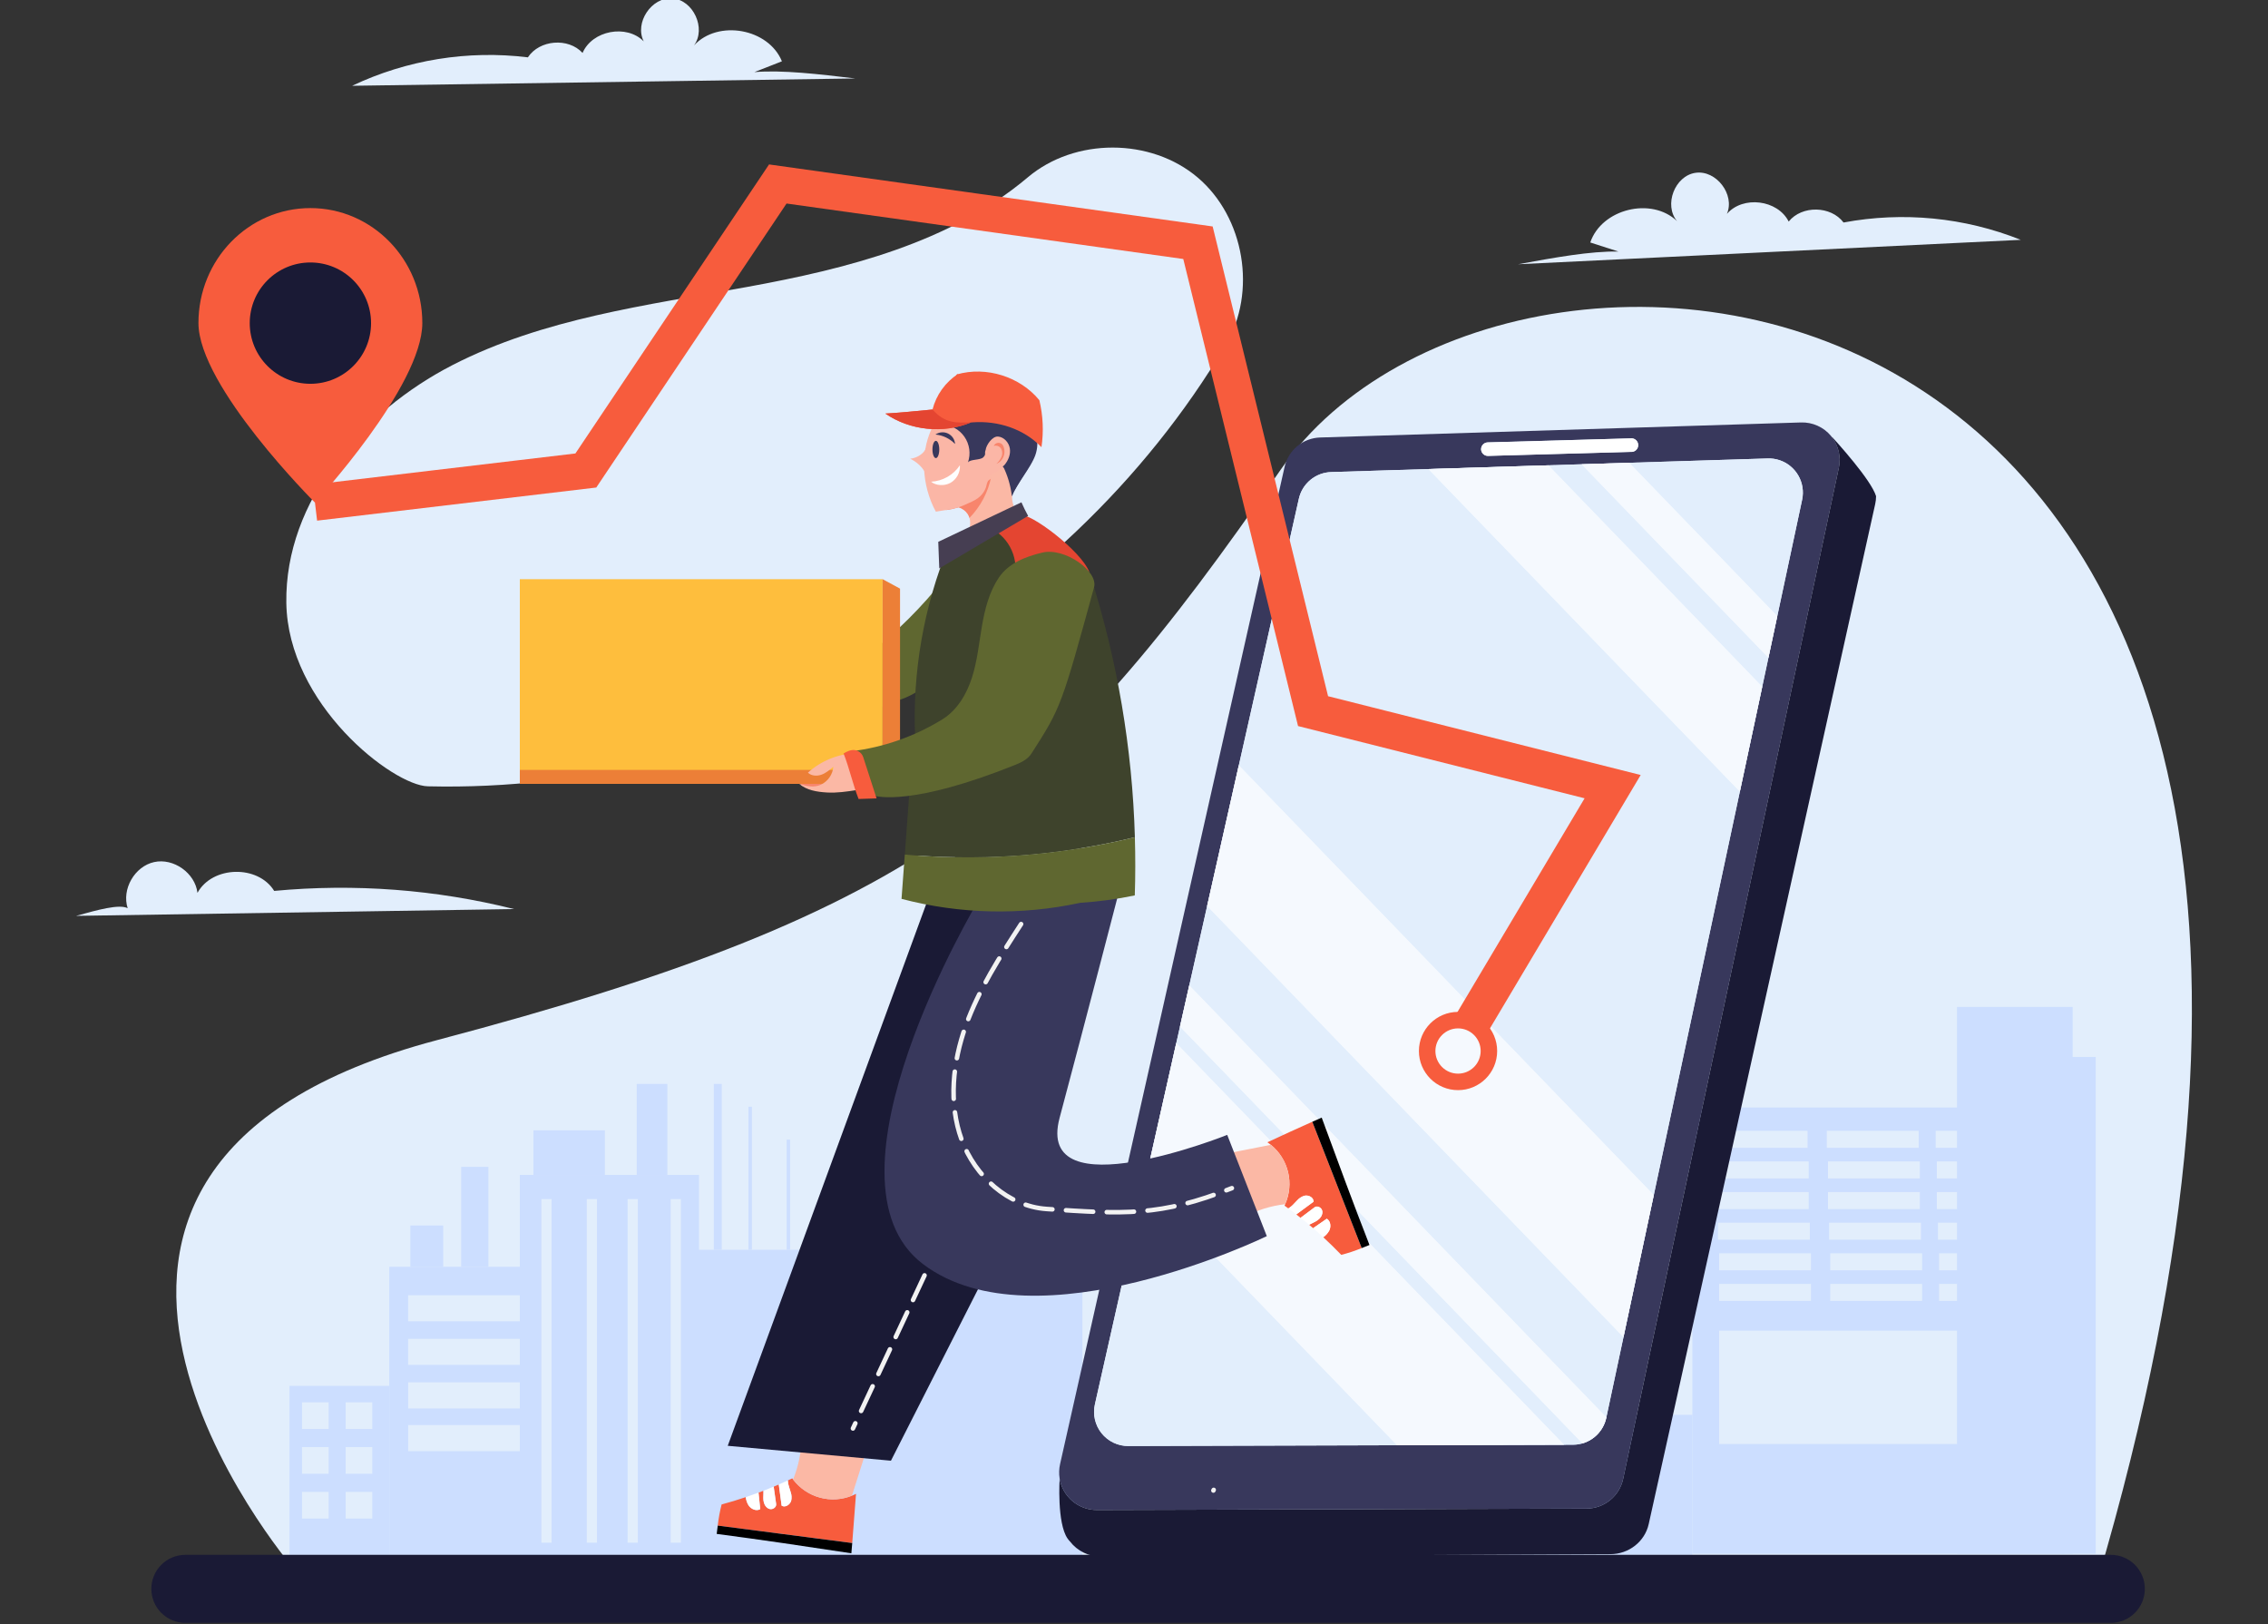 <svg width="500" height="358" viewBox="0 0 500 358" fill="none" xmlns="http://www.w3.org/2000/svg">
<rect x="0" y="0" width="500" height="358" fill="#333333" stroke="none"/>
<g clip-path="url(#clip0_780_703)">
<path d="M64.597 345.602C64.597 345.602 -10.735 257.565 96.382 229.28C203.5 200.995 231.725 176.792 282.365 103.5C333.005 30.207 550.887 49.81 462.26 349L64.597 345.602Z" fill="#E2EEFC"/>
<path d="M94.31 173.337C164.53 175.032 234.327 136.425 270.207 76.043C277.135 64.382 274.377 47.895 264.032 39.125C253.687 30.355 236.97 30.332 226.602 39.078C209.44 53.55 186.682 59.255 164.602 63.275C142.522 67.295 119.737 70.215 99.77 80.475C79.802 90.735 62.81 110.4 63.122 132.847C63.435 155.295 86.635 173.152 94.31 173.337Z" fill="#E2EEFC"/>
<path d="M455.097 244.132H373.097V342.505H455.097V244.132Z" fill="#CCDEFF"/>
<path d="M398.492 249.282H378.242V253.032H398.492V249.282Z" fill="#E2EEFC"/>
<path d="M422.992 249.282H402.742V253.032H422.992V249.282Z" fill="#E2EEFC"/>
<path d="M446.992 249.282H426.742V253.032H446.992V249.282Z" fill="#E2EEFC"/>
<path d="M398.742 256.032H378.492V259.782H398.742V256.032Z" fill="#E2EEFC"/>
<path d="M423.242 256.032H402.992V259.782H423.242V256.032Z" fill="#E2EEFC"/>
<path d="M447.242 256.032H426.992V259.782H447.242V256.032Z" fill="#E2EEFC"/>
<path d="M398.742 262.782H378.492V266.532H398.742V262.782Z" fill="#E2EEFC"/>
<path d="M423.242 262.782H402.992V266.532H423.242V262.782Z" fill="#E2EEFC"/>
<path d="M447.242 262.782H426.992V266.532H447.242V262.782Z" fill="#E2EEFC"/>
<path d="M398.992 269.532H378.742V273.282H398.992V269.532Z" fill="#E2EEFC"/>
<path d="M423.492 269.532H403.242V273.282H423.492V269.532Z" fill="#E2EEFC"/>
<path d="M447.492 269.532H427.242V273.282H447.492V269.532Z" fill="#E2EEFC"/>
<path d="M399.242 276.282H378.992V280.032H399.242V276.282Z" fill="#E2EEFC"/>
<path d="M423.742 276.282H403.492V280.032H423.742V276.282Z" fill="#E2EEFC"/>
<path d="M447.742 276.282H427.492V280.032H447.742V276.282Z" fill="#E2EEFC"/>
<path d="M399.242 283.032H378.992V286.782H399.242V283.032Z" fill="#E2EEFC"/>
<path d="M423.742 283.032H403.492V286.782H423.742V283.032Z" fill="#E2EEFC"/>
<path d="M447.742 283.032H427.492V286.782H447.742V283.032Z" fill="#E2EEFC"/>
<path d="M447.742 293.32H378.992V318.32H447.742V293.32Z" fill="#E2EEFC"/>
<path d="M456.935 221.97H431.435V342.507H456.935V221.97Z" fill="#CCDEFF"/>
<path d="M462.025 233.005H454.525V342.505H462.025V233.005Z" fill="#CCDEFF"/>
<path d="M125.325 279.257H85.825V342.757H125.325V279.257Z" fill="#CCDEFF"/>
<path d="M119.342 285.53H89.967V291.28H119.342V285.53Z" fill="#E2EEFC"/>
<path d="M119.342 295.132H89.967V300.882H119.342V295.132Z" fill="#E2EEFC"/>
<path d="M119.357 304.735H89.982V310.485H119.357V304.735Z" fill="#E2EEFC"/>
<path d="M119.357 314.145H89.982V319.895H119.357V314.145Z" fill="#E2EEFC"/>
<path d="M154.1 259.007H114.6V342.757H154.1V259.007Z" fill="#CCDEFF"/>
<path d="M238.627 275.507H150.35V342.757H238.627V275.507Z" fill="#CCDEFF"/>
<path d="M85.825 305.507H63.825V342.757H85.825V305.507Z" fill="#CCDEFF"/>
<path d="M165.76 243.972H165.01V275.507H165.76V243.972Z" fill="#CCDEFF"/>
<path d="M174.18 251.232H173.43V275.507H174.18V251.232Z" fill="#CCDEFF"/>
<path d="M159.112 238.94H157.362V275.507H159.112V238.94Z" fill="#CCDEFF"/>
<path d="M97.715 270.155H90.465V279.257H97.715V270.155Z" fill="#CCDEFF"/>
<path d="M133.352 249.172H117.602V259.007H133.352V249.172Z" fill="#CCDEFF"/>
<path d="M147.127 238.94H140.377V259.007H147.127V238.94Z" fill="#CCDEFF"/>
<path d="M107.67 257.225H101.67V279.26H107.67V257.225Z" fill="#CCDEFF"/>
<path d="M72.45 309.132H66.575V315.007H72.45V309.132Z" fill="#E2EEFC"/>
<path d="M82.075 309.132H76.2V315.007H82.075V309.132Z" fill="#E2EEFC"/>
<path d="M72.45 319.007H66.575V324.882H72.45V319.007Z" fill="#E2EEFC"/>
<path d="M82.075 319.007H76.2V324.882H82.075V319.007Z" fill="#E2EEFC"/>
<path d="M72.45 328.882H66.575V334.757H72.45V328.882Z" fill="#E2EEFC"/>
<path d="M82.075 328.882H76.2V334.757H82.075V328.882Z" fill="#E2EEFC"/>
<path d="M121.607 264.33H119.357V340.08H121.607V264.33Z" fill="#E2EEFC"/>
<path d="M131.607 264.33H129.357V340.08H131.607V264.33Z" fill="#E2EEFC"/>
<path d="M140.61 264.33H138.36V340.08H140.61V264.33Z" fill="#E2EEFC"/>
<path d="M150.11 264.33H147.86V340.08H150.11V264.33Z" fill="#E2EEFC"/>
<path d="M373.097 311.892H332.597V342.72H373.097V311.892Z" fill="#CCDEFF"/>
<path d="M411.107 334.94H409.607V336.44H411.107V334.94Z" fill="#CCDEFF"/>
<path d="M208.082 127.68C198.465 139.886 186.052 149.599 171.892 156C172.87 159.127 176.255 161.035 179.53 161.182C182.805 161.33 185.972 160.06 188.895 158.575C191.817 157.09 194.645 155.352 197.8 154.447C200.377 153.684 202.745 152.339 204.72 150.515C206.695 148.691 208.224 146.438 209.19 143.93C211.072 138.915 210.445 133.022 208.082 127.68Z" fill="#5F6730"/>
<path d="M224.045 106.787C222.217 108.897 223.24 113.4 225.822 113.52C222.057 113.27 215.89 115.892 212.442 118.317C213.042 117.827 213.484 117.171 213.713 116.432C213.942 115.692 213.948 114.901 213.73 114.157C213.643 113.854 213.511 113.565 213.34 113.3C212.864 112.592 212.157 112.072 211.34 111.827C210.425 111.534 209.434 111.59 208.557 111.982C209.623 111.394 210.638 110.72 211.595 109.967C213.881 108.173 215.813 105.969 217.292 103.467C218.292 102.967 219.367 102.542 220.49 102.467C220.805 102.45 221.121 102.465 221.432 102.512C222.239 102.616 222.985 103 223.537 103.597C224.277 104.447 224.725 106 224.045 106.787Z" fill="#FBB8A5"/>
<path d="M187.882 340.155L158.232 336.307C158.408 334.736 158.693 333.179 159.085 331.647C160.875 331.166 162.65 330.628 164.41 330.035C164.477 330.684 164.689 331.31 165.032 331.865C165.585 332.69 166.757 333.19 167.602 332.675C167.475 331.462 167.352 330.255 167.225 329.04C167.59 328.907 167.947 328.77 168.312 328.627C168.312 328.815 168.312 329.002 168.312 329.187C168.282 329.875 168.225 330.575 168.407 331.24C168.59 331.905 169.075 332.532 169.752 332.667C170.43 332.802 171.212 332.225 171.115 331.545C170.938 330.272 170.758 328.998 170.575 327.725C170.952 327.57 171.325 327.41 171.695 327.25C171.905 328.803 172.113 330.358 172.32 331.915C173.097 332.415 174.187 331.705 174.432 330.815C174.564 330.214 174.532 329.589 174.337 329.005C174.257 328.702 174.155 328.402 174.06 328.11C174.047 328.067 174.03 328.022 174.017 327.98C173.83 327.456 173.719 326.908 173.687 326.352C174.012 326.205 174.335 326.052 174.655 325.897C174.715 325.985 174.78 326.07 174.845 326.147C176.316 328.086 178.385 329.485 180.732 330.13C183.079 330.774 185.572 330.628 187.827 329.712C188.13 329.587 188.43 329.462 188.717 329.302C188.452 332.82 188.195 336.337 187.882 340.155Z" fill="#F75C3D"/>
<path d="M187.69 342.415C177.817 340.915 167.94 339.437 158.002 338.14C158.075 337.527 158.152 336.912 158.232 336.307C168.117 337.592 178.001 338.875 187.882 340.155C187.821 340.895 187.757 341.648 187.69 342.415Z" fill="black"/>
<path d="M172.31 331.912C172.102 330.357 171.893 328.802 171.685 327.247C172.35 326.955 173.015 326.657 173.685 326.35C173.716 326.905 173.827 327.454 174.015 327.977C174.015 328.02 174.045 328.065 174.057 328.107C174.152 328.4 174.255 328.7 174.335 329.002C174.529 329.586 174.562 330.212 174.43 330.812C174.177 331.702 173.09 332.415 172.31 331.912Z" fill="white"/>
<path d="M169.75 332.665C169.072 332.532 168.59 331.9 168.405 331.237C168.22 330.575 168.28 329.872 168.31 329.185C168.31 329 168.31 328.812 168.31 328.625C169.06 328.337 169.81 328.032 170.56 327.72C170.743 328.992 170.923 330.265 171.1 331.54C171.202 332.222 170.417 332.795 169.75 332.665Z" fill="white"/>
<path d="M167.602 332.675C166.757 333.192 165.585 332.69 165.032 331.865C164.688 331.31 164.475 330.684 164.41 330.035C165.352 329.72 166.29 329.387 167.225 329.035C167.35 330.252 167.476 331.465 167.602 332.675Z" fill="white"/>
<path d="M187.817 329.715C185.562 330.63 183.069 330.777 180.722 330.132C178.375 329.488 176.306 328.088 174.835 326.15C176.031 323.227 176.666 320.105 176.707 316.947C181.42 318.24 186.13 319.527 190.67 320.737C189.723 323.727 188.772 326.72 187.817 329.715Z" fill="#FBB8A5"/>
<path d="M221.082 102.94C223.02 103.86 223.93 106.48 222.977 108.402C223.562 107.705 222.74 108.59 223.12 109.402C224.12 106.627 227.237 103.152 228.235 100.372C228.788 98.837 228.84 97.165 228.385 95.597C227.929 94.03 226.988 92.647 225.697 91.648C224.407 90.648 222.833 90.083 221.201 90.034C219.569 89.984 217.964 90.453 216.615 91.373C213.94 93.195 206.667 90.448 207.572 93.552C207.85 94.505 212.187 102.11 213.18 102.125C214.172 102.14 217.93 101.067 218.915 101.2C219.9 101.332 220.93 102.107 221.082 102.94Z" fill="#38385C"/>
<path d="M218.537 105C217.864 108.46 216.193 111.648 213.73 114.17C213.643 113.866 213.511 113.578 213.34 113.312C212.864 112.605 212.157 112.084 211.34 111.84C210.435 112.118 209.509 112.32 208.57 112.442C208.525 112.315 208.477 112.192 208.432 112.062C208.39 111.942 208.345 111.812 208.302 111.705C209.427 111.162 210.53 110.585 211.597 109.985C213.755 108.782 215.835 107.446 217.827 105.985C218.022 105.842 218.21 105.702 218.395 105.56C218.435 105.357 218.5 105.172 218.537 105Z" fill="#F8856C"/>
<path d="M221.455 102.485L221.427 102.517C220.582 103.517 219.452 104.207 218.29 104.787C218.195 105.11 218.002 105.522 217.817 105.967C217.621 106.409 217.479 106.874 217.395 107.35C216.555 109.662 214.985 110.277 212.747 111.267C212.197 111.517 211.747 111.685 211.332 111.827C210.428 112.106 209.501 112.307 208.562 112.43C207.955 112.522 207.23 112.635 206.312 112.792C203.167 107 202.66 99.315 205.945 93.397C207.195 91.147 210.945 90.11 214.047 90.778C212.051 92.037 209.871 92.98 207.585 93.573C208.578 93.596 209.551 93.854 210.425 94.325C211.299 94.796 212.05 95.467 212.616 96.283C213.181 97.099 213.546 98.037 213.681 99.021C213.816 100.005 213.716 101.007 213.39 101.945C213.85 101.195 216.117 101.477 216.772 100.81C217.485 100.087 216.95 100.002 217.3 99.168C217.395 98.168 218.75 96.11 220.05 96.235C221.35 96.36 222.412 97.547 222.625 98.845C222.837 100.142 222.302 101.482 221.455 102.485Z" fill="#FBB6A6"/>
<path d="M229.6 98.578C225.685 94.525 220.04 92.72 214.51 93.095H214.5L214.027 93.135C207.992 95.65 200.607 94.918 195.182 91.168C198.367 90.98 201.975 90.625 205.585 90.275C206.645 89.525 207.665 88.775 208.69 88.025C209.064 86.064 209.829 84.199 210.94 82.54C217.407 80.683 224.875 83.015 229.135 88.222C229.95 91.613 230.108 95.128 229.6 98.578Z" fill="#F75C3D"/>
<path d="M214.5 93.097L214.027 93.138C207.992 95.653 200.607 94.92 195.182 91.17C198.367 90.983 201.975 90.627 205.585 90.278C208.345 93.362 210.727 93.25 214.5 93.097Z" fill="#E44531"/>
<path d="M176.29 172.78H181.835C181.835 172.78 182.96 173.62 180.752 173.62C179.53 173.636 178.309 173.512 177.115 173.25L176.29 172.78Z" fill="#F8856C"/>
<path d="M206.32 100.987C206.735 100.987 207.072 100.135 207.072 99.082C207.072 98.03 206.735 97.177 206.32 97.177C205.904 97.177 205.567 98.03 205.567 99.082C205.567 100.135 205.904 100.987 206.32 100.987Z" fill="#38385C"/>
<path d="M205.262 106.19C206.532 106.123 207.768 105.759 208.872 105.128C209.976 104.498 210.917 103.617 211.62 102.557C211.672 103.343 211.5 104.127 211.124 104.818C210.747 105.509 210.183 106.08 209.495 106.462C208.112 107.205 206.297 107.042 205.262 106.19Z" fill="#FEFEFE"/>
<path d="M206.23 95.793C206.63 95.513 207.098 95.345 207.585 95.305C208.072 95.266 208.56 95.358 209 95.57C209.44 95.782 209.816 96.108 210.088 96.514C210.36 96.919 210.52 97.39 210.55 97.877C209.406 96.688 207.873 95.948 206.23 95.793Z" fill="#38385C"/>
<path d="M219.077 98.308C219.162 98.107 219.302 97.934 219.482 97.811C219.662 97.688 219.873 97.62 220.091 97.613C220.308 97.607 220.523 97.663 220.71 97.776C220.896 97.888 221.046 98.052 221.142 98.248C221.319 98.608 221.421 99.002 221.441 99.403C221.461 99.805 221.399 100.206 221.258 100.583C221.118 100.959 220.902 101.304 220.624 101.594C220.347 101.885 220.012 102.115 219.642 102.272C220.117 101.856 220.499 101.345 220.765 100.772C220.895 100.485 220.96 100.173 220.954 99.857C220.948 99.542 220.871 99.232 220.73 98.95C220.572 98.667 220.321 98.448 220.019 98.331C219.718 98.214 219.385 98.205 219.077 98.308Z" fill="#F8856C"/>
<path d="M194.582 127.68H114.6V172.79H194.582V127.68Z" fill="#FEBE3D"/>
<path d="M194.582 169.72H114.6V172.792H194.582V169.72Z" fill="#EC7F37"/>
<path d="M194.582 170.55V127.68L198.422 129.76V170.55H194.582Z" fill="#EC7F37"/>
<path d="M188.89 166.025C184.901 166.128 181.08 167.654 178.117 170.327C178.867 171.062 180.102 171.13 181.097 170.775C182.092 170.42 182.92 169.71 183.72 169.025C183.646 169.867 183.354 170.675 182.871 171.368C182.389 172.062 181.733 172.618 180.97 172.98C179.445 173.687 177.845 173.305 176.182 172.797C177.857 174.21 180.075 174.56 182.262 174.697C184.45 174.835 186.635 174.502 188.802 174.175C188.845 171.377 188.877 168.59 188.89 166.025Z" fill="#FBB8A5"/>
<path d="M238.057 187.017C228.967 188.48 219.764 189.134 210.557 188.97C206.859 188.91 203.166 188.714 199.477 188.382C199.977 181.529 200.477 174.677 200.977 167.825C213.032 166.732 223.477 156.03 224.282 143.952C224.782 136.415 229.807 132.145 237.282 129.702C237.282 130.237 237.282 130.77 237.3 131.297C237.5 150.662 237.847 167.83 238.057 187.017Z" fill="#3E432C"/>
<path d="M250.197 184.567C246.187 185.546 242.141 186.362 238.057 187.017C228.966 188.48 219.764 189.134 210.557 188.97C216.23 168.642 225.072 149.157 237.307 131.307C238.317 129.829 239.352 128.363 240.41 126.91C246.336 145.581 249.631 164.987 250.197 184.567Z" fill="#3E432C"/>
<path d="M208.157 122.805C203.014 136.361 200.881 150.874 201.907 165.337C216.07 155.815 225.305 139.317 226 122.25C226.11 119.607 223.865 117.25 221.285 116.657C218.705 116.065 215.967 116.967 213.785 118.48C211.602 119.992 209.925 122.07 208.157 122.805Z" fill="#3E432C"/>
<path d="M224.905 113.555C226.987 112.907 238.315 121.335 240.155 126.117C236.08 126.177 227.012 126.142 223.422 128.067C224.947 123.677 222.575 118.317 218.302 116.48C220.68 115.38 223.05 114.277 224.905 113.555Z" fill="#E44531"/>
<path d="M187.662 165.612C194.799 164.743 201.662 162.337 207.78 158.56C211.03 156.542 213.11 153.017 214.28 149.365C215.45 145.712 215.82 141.865 216.465 138.087C217.11 134.31 218.067 130.485 220.215 127.317C222.362 124.15 226.042 122.712 229.77 121.817C234.727 120.622 242.165 125.927 241.192 129.467C234.05 155.5 233.915 155.967 227.41 166.087C226.59 167.362 225.225 168.047 223.817 168.612C201.23 177.67 193.385 175.63 192.567 175.362C191.592 172.537 188.842 168.122 187.662 165.612Z" fill="#5F6730"/>
<path d="M185.975 166.095C187.267 169.375 187.992 172.845 189.282 176.13C189.097 176.195 189.477 176.067 189.282 176.13L193.25 176L190.295 166.877C190.155 166.471 189.904 166.112 189.57 165.841C189.237 165.571 188.834 165.399 188.407 165.345C187.545 165.25 186.647 165.685 185.975 166.095Z" fill="#F75C3D"/>
<path d="M225.182 110.73L206.847 119.442C206.922 121.396 206.997 123.347 207.07 125.297L226.66 113.73C226.137 112.75 225.615 111.75 225.182 110.73Z" fill="#463E52"/>
<path d="M208.427 112.047C208.47 112.022 208.51 112.005 208.552 111.982C208.513 112.009 208.471 112.031 208.427 112.05C208.342 112.102 208.26 112.145 208.177 112.192C208.258 112.139 208.341 112.09 208.427 112.047Z" fill="#FFA8A8"/>
<path d="M206.115 194.04L160.437 318.717L196.417 322.002L221.915 271.787L238.81 195.447L206.115 194.04Z" fill="#1A1A35"/>
<path d="M233.702 322.75L283.202 102.905C283.606 101.113 284.593 99.505 286.01 98.335C287.426 97.165 289.191 96.5 291.027 96.442L397.027 93.127C398.285 93.085 399.535 93.33 400.683 93.844C401.832 94.357 402.848 95.126 403.654 96.091C404.46 97.057 405.036 98.194 405.337 99.415C405.637 100.636 405.656 101.91 405.39 103.14L404.292 108.29L357.84 326C357.445 327.852 356.427 329.512 354.957 330.705C353.487 331.898 351.653 332.552 349.76 332.557L241.81 332.87C239.843 332.874 237.939 332.18 236.437 330.911C234.934 329.643 233.931 327.882 233.605 325.942C233.432 324.882 233.465 323.798 233.702 322.75ZM359.427 96.635L327.965 97.52C327.572 97.534 327.2 97.702 326.93 97.988C326.66 98.274 326.512 98.654 326.52 99.047C326.52 99.067 326.52 99.088 326.52 99.108C326.549 99.49 326.723 99.847 327.007 100.106C327.291 100.364 327.664 100.503 328.047 100.495L359.51 99.61C359.722 99.631 359.936 99.606 360.137 99.538C360.339 99.469 360.524 99.359 360.679 99.214C360.835 99.068 360.958 98.892 361.04 98.695C361.122 98.499 361.161 98.287 361.155 98.074C361.149 97.861 361.098 97.652 361.005 97.461C360.912 97.269 360.779 97.1 360.615 96.964C360.451 96.828 360.261 96.728 360.055 96.671C359.85 96.615 359.635 96.602 359.425 96.635H359.427ZM248.75 318.767L346.782 318.482C348.502 318.477 350.167 317.884 351.502 316.8C352.837 315.717 353.761 314.209 354.12 312.527L397.295 110.155C397.68 108.349 397.388 106.464 396.475 104.859C395.561 103.254 394.09 102.041 392.34 101.45C391.491 101.164 390.598 101.034 389.702 101.065L293.452 104.065C291.785 104.117 290.182 104.722 288.896 105.785C287.61 106.848 286.713 108.307 286.347 109.935L278.92 142.935L278.875 143.127L241.38 309.59C241.132 310.693 241.135 311.839 241.39 312.94C241.645 314.042 242.146 315.072 242.854 315.954C243.562 316.836 244.46 317.547 245.481 318.034C246.501 318.521 247.619 318.772 248.75 318.767Z" fill="#38385C"/>
<path d="M235.357 339.16C235.51 339.384 235.683 339.594 235.872 339.788C236.688 340.848 237.739 341.704 238.943 342.287C240.147 342.871 241.47 343.166 242.807 343.15L355.057 342.605C359.112 342.585 362.617 339.825 363.472 335.973L411.842 118.15L413.4 111.13C413.528 110.555 413.594 109.969 413.597 109.38C413.047 107.557 410.817 104.51 408.635 101.817C406.24 98.862 403.902 96.338 403.902 96.338L403.88 96.415C404.603 97.362 405.111 98.455 405.37 99.618C405.629 100.78 405.633 101.986 405.38 103.15L404.282 108.3L357.84 326C357.445 327.852 356.427 329.512 354.957 330.705C353.487 331.898 351.653 332.552 349.76 332.557L241.81 332.87C239.843 332.874 237.939 332.18 236.437 330.911C234.934 329.643 233.931 327.882 233.605 325.943C233.605 325.943 232.977 335.75 235.357 339.16Z" fill="#1A1A35"/>
<path d="M248.75 318.767L346.782 318.482C348.502 318.477 350.167 317.884 351.502 316.8C352.837 315.717 353.761 314.209 354.12 312.527L397.295 110.155C397.68 108.349 397.388 106.464 396.475 104.859C395.561 103.254 394.09 102.041 392.34 101.45C391.491 101.164 390.598 101.034 389.702 101.065L293.452 104.065C291.785 104.117 290.182 104.722 288.896 105.785C287.61 106.848 286.713 108.307 286.347 109.935L278.92 142.935L278.875 143.127L241.38 309.59C241.131 310.693 241.135 311.839 241.39 312.94C241.645 314.042 242.146 315.072 242.854 315.954C243.562 316.836 244.46 317.547 245.481 318.034C246.501 318.521 247.619 318.772 248.75 318.767Z" fill="#E2EEFC"/>
<g opacity="0.64">
<path d="M348.688 102.347L389.86 144.982L391.812 135.822L359.17 102.017L348.688 102.347Z" fill="white"/>
<path d="M314.917 103.402L383.565 174.492L388.492 151.392L341.352 102.575L314.917 103.402Z" fill="white"/>
<path d="M266.12 199.7L357.907 294.755L364.585 263.452L273.097 168.707L266.12 199.7Z" fill="white"/>
<path d="M260.135 226.29L348.865 318.18C350.169 317.8 351.346 317.073 352.27 316.078C353.194 315.083 353.832 313.856 354.115 312.527L354.132 312.447L262.175 217.217L260.135 226.29Z" fill="white"/>
<path d="M252.332 260.947L308 318.597L344.802 318.49L259.31 229.952L252.332 260.947Z" fill="white"/>
<path d="M314.917 103.402L383.565 174.492L388.492 151.392L341.352 102.575L314.917 103.402Z" fill="white"/>
<path d="M348.688 102.347L389.86 144.982L391.812 135.822L359.17 102.017L348.688 102.347Z" fill="white"/>
<path d="M260.135 226.29L348.865 318.18C350.169 317.8 351.346 317.073 352.27 316.078C353.194 315.083 353.832 313.856 354.115 312.527L354.132 312.447L262.175 217.217L260.135 226.29Z" fill="white"/>
<path d="M252.332 260.947L308 318.597L344.802 318.49L259.31 229.952L252.332 260.947Z" fill="white"/>
<path d="M266.12 199.7L357.907 294.755L364.585 263.452L273.097 168.707L266.12 199.7Z" fill="white"/>
</g>
<path d="M326.522 99.115C326.551 99.498 326.725 99.855 327.01 100.113C327.294 100.371 327.666 100.511 328.05 100.502L359.512 99.618C359.724 99.638 359.938 99.614 360.14 99.545C360.341 99.477 360.526 99.366 360.682 99.221C360.837 99.076 360.96 98.899 361.042 98.703C361.124 98.506 361.164 98.295 361.158 98.082C361.152 97.869 361.1 97.66 361.007 97.468C360.914 97.277 360.781 97.108 360.617 96.971C360.454 96.835 360.263 96.736 360.058 96.679C359.853 96.622 359.638 96.61 359.427 96.642L327.965 97.528C327.572 97.542 327.2 97.71 326.93 97.996C326.66 98.281 326.512 98.662 326.52 99.055C326.519 99.075 326.52 99.095 326.522 99.115Z" fill="white"/>
<path d="M289.305 247.285C292.933 256.565 296.564 265.846 300.197 275.127C298.734 275.731 297.231 276.233 295.697 276.627C294.412 275.294 293.087 273.997 291.722 272.735C292.26 272.364 292.706 271.876 293.027 271.307C293.485 270.425 293.36 269.157 292.5 268.665C291.5 269.36 290.5 270.053 289.5 270.745C289.207 270.495 288.915 270.245 288.615 269.995C288.777 269.9 288.945 269.817 289.115 269.745C289.732 269.442 290.365 269.152 290.865 268.675C291.365 268.197 291.677 267.467 291.467 266.81C291.257 266.152 290.377 265.742 289.827 266.157C288.797 266.926 287.768 267.697 286.74 268.47C286.422 268.22 286.105 267.97 285.785 267.72L289.575 264.927C289.642 264.002 288.492 263.39 287.595 263.605C287.005 263.778 286.473 264.108 286.055 264.56C285.83 264.777 285.615 265.01 285.405 265.235C285.372 265.267 285.342 265.302 285.312 265.335C284.944 265.752 284.517 266.113 284.045 266.407C283.76 266.195 283.47 265.985 283.182 265.777C283.23 265.682 283.272 265.585 283.315 265.487C284.306 263.265 284.538 260.778 283.974 258.411C283.41 256.044 282.082 253.929 280.195 252.392C279.945 252.187 279.677 251.99 279.407 251.807C282.602 250.315 285.807 248.85 289.305 247.285Z" fill="#F75C3D"/>
<path d="M291.38 246.367C294.825 255.737 298.27 265.118 301.915 274.45C301.342 274.68 300.765 274.91 300.197 275.13C296.567 265.845 292.937 256.564 289.305 247.288C289.985 246.985 290.675 246.677 291.38 246.367Z" fill="black"/>
<path d="M289.57 264.902L285.78 267.695C285.205 267.252 284.622 266.812 284.03 266.382C284.501 266.087 284.928 265.726 285.297 265.31C285.33 265.277 285.36 265.242 285.39 265.21C285.6 264.985 285.815 264.752 286.04 264.535C286.458 264.084 286.99 263.754 287.58 263.58C288.5 263.365 289.637 263.977 289.57 264.902Z" fill="white"/>
<path d="M291.465 266.79C291.672 267.447 291.352 268.175 290.862 268.655C290.372 269.135 289.727 269.422 289.112 269.725C288.947 269.81 288.78 269.892 288.612 269.975C287.997 269.452 287.372 268.938 286.735 268.435C287.762 267.662 288.795 266.89 289.822 266.122C290.375 265.725 291.25 266.137 291.465 266.79Z" fill="white"/>
<path d="M292.5 268.662C293.36 269.162 293.482 270.412 293.027 271.305C292.706 271.873 292.26 272.362 291.722 272.732C290.992 272.066 290.25 271.399 289.495 270.732L292.5 268.662Z" fill="white"/>
<path d="M280.185 252.365C282.072 253.901 283.4 256.017 283.964 258.384C284.528 260.751 284.296 263.238 283.305 265.46C280.167 265.818 277.124 266.763 274.335 268.245C273.2 263.495 272.062 258.745 270.94 254.182L280.185 252.365Z" fill="#FBB8A5"/>
<path d="M215.657 198.585C215.657 198.585 178.79 260.1 203.55 278.712C228.31 297.325 279.277 272.5 279.277 272.5L270.552 250.177C270.552 250.177 228.052 267.177 233.597 246.427C239.142 225.677 247.052 195.152 247.052 195.152L215.657 198.585Z" fill="#38385C"/>
<path d="M250.175 197.385C246.219 198.213 242.209 198.758 238.175 199.015C225.148 201.829 211.641 201.532 198.75 198.15C198.938 195.583 199.127 193.015 199.317 190.445C199.367 189.758 199.418 189.071 199.47 188.382C203.155 188.716 206.848 188.912 210.55 188.97C219.756 189.134 228.959 188.48 238.05 187.017C242.127 186.362 246.173 185.546 250.19 184.567C250.318 188.839 250.313 193.112 250.175 197.385Z" fill="#5F6730"/>
<path d="M204.34 97.535C204.565 99.2 202.84 100.877 200.667 101.12C202.792 102.162 204.25 103.955 204.527 105.87C205.147 103.23 205.25 100.525 204.34 97.535Z" fill="#FBB6A6"/>
<path d="M221.12 102.75C222.098 104.729 222.744 106.856 223.032 109.045L227.55 101.7C225.425 102.067 223.297 102.435 221.12 102.75Z" fill="#38385C"/>
<path d="M205.567 90.323C206.388 87.07 208.409 84.248 211.225 82.425C211.423 84.418 211.185 86.43 210.527 88.323C210.217 89.215 209.185 89.63 208.247 89.755C207.31 89.88 206.317 89.83 205.567 90.323Z" fill="#F75C3D"/>
<path d="M203.82 281.145L188.035 314.895" stroke="#F2F2F2" stroke-linecap="round" stroke-linejoin="round" stroke-dasharray="6 3 6 3 6 3"/>
<path d="M267.57 328.437L267.502 328.575" stroke="#F2F2F2" stroke-linecap="round" stroke-linejoin="round" stroke-dasharray="6 3 6 3 6 3"/>
<path d="M225.11 203.705C220.467 210.867 215.785 218.11 212.907 226.145C210.03 234.18 209.075 243.197 211.992 251.22C214.91 259.242 222.242 265.94 230.742 266.512C247.66 267.652 255.827 268.202 271.577 261.922" stroke="#F2F2F2" stroke-linecap="round" stroke-linejoin="round" stroke-dasharray="6 3 6 3 6 3"/>
<path d="M356.8 55.453L350.59 53.453C353.09 46.042 364.07 43.335 369.715 48.742C366.752 45.197 369.215 38.76 373.787 38.095C378.36 37.43 382.537 42.907 380.715 47.148C384.252 43.07 391.902 44.02 394.332 48.84C397.25 45.225 403.635 45.34 406.425 49.05C419.549 46.596 433.1 47.921 445.5 52.87L334.68 58.25C342.657 56.79 350.64 55.33 356.8 55.453Z" fill="#E2EEFC"/>
<path d="M166.307 15.895L172.38 13.515C169.43 6.265 158.29 4.265 152.997 10.015C155.73 6.29 152.867 0.015 148.262 -0.353C143.657 -0.72 139.822 5 141.917 9.122C138.13 5.275 130.555 6.707 128.432 11.67C125.292 8.245 118.932 8.757 116.377 12.64C103.128 11.017 89.689 13.191 77.627 18.91L188.562 17.297C180.5 16.34 172.447 15.385 166.307 15.895Z" fill="#E2EEFC"/>
<path d="M33.365 350.25C33.365 348.261 34.155 346.353 35.562 344.947C36.968 343.54 38.876 342.75 40.865 342.75H465.347C467.337 342.75 469.244 343.54 470.651 344.947C472.057 346.353 472.847 348.261 472.847 350.25C472.847 352.239 472.057 354.147 470.651 355.553C469.244 356.96 467.337 357.75 465.347 357.75H40.865C38.876 357.75 36.968 356.96 35.562 355.553C34.155 354.147 33.365 352.239 33.365 350.25Z" fill="#1A1A35"/>
<path d="M43.75 71.205C43.75 57.205 54.797 45.87 68.427 45.87C82.057 45.87 93.105 57.212 93.105 71.205C93.105 85.198 69.437 110.8 69.437 110.8C69.437 110.8 43.75 85.198 43.75 71.205Z" fill="#F75C3D"/>
<path d="M68.43 84.605C75.815 84.605 81.802 78.618 81.802 71.233C81.802 63.847 75.815 57.86 68.43 57.86C61.044 57.86 55.057 63.847 55.057 71.233C55.057 78.618 61.044 84.605 68.43 84.605Z" fill="#1A1A35"/>
<path d="M69.437 110.8L129.155 103.717L171.472 40.557L264.102 53.508L289.475 156.765L355.52 173.412L323.612 227.047" stroke="#F75C3D" stroke-width="8" stroke-miterlimit="10"/>
<path d="M321.438 240.315C326.201 240.315 330.062 236.453 330.062 231.69C330.062 226.927 326.201 223.065 321.438 223.065C316.674 223.065 312.812 226.927 312.812 231.69C312.812 236.453 316.674 240.315 321.438 240.315Z" fill="#F75C3D"/>
<path d="M324.963 235.216C326.911 233.269 326.911 230.111 324.963 228.163C323.015 226.215 319.857 226.215 317.909 228.163C315.962 230.111 315.962 233.269 317.909 235.216C319.857 237.164 323.015 237.164 324.963 235.216Z" fill="#F5F9FE"/>
<path d="M28.145 200.205C26.792 196.02 29.68 190.985 33.977 190.04C38.275 189.095 43.007 192.457 43.535 196.822C46.81 190.852 56.872 190.597 60.447 196.395C78.17 194.728 96.047 196.08 113.317 200.395L16.775 201.895C21.525 200.577 26.28 199.25 28.145 200.205Z" fill="#E2EEFC"/>
</g>
<defs>
<clipPath id="clip0_780_703">
<rect width="500" height="358" fill="white"/>
</clipPath>
</defs>
</svg>
